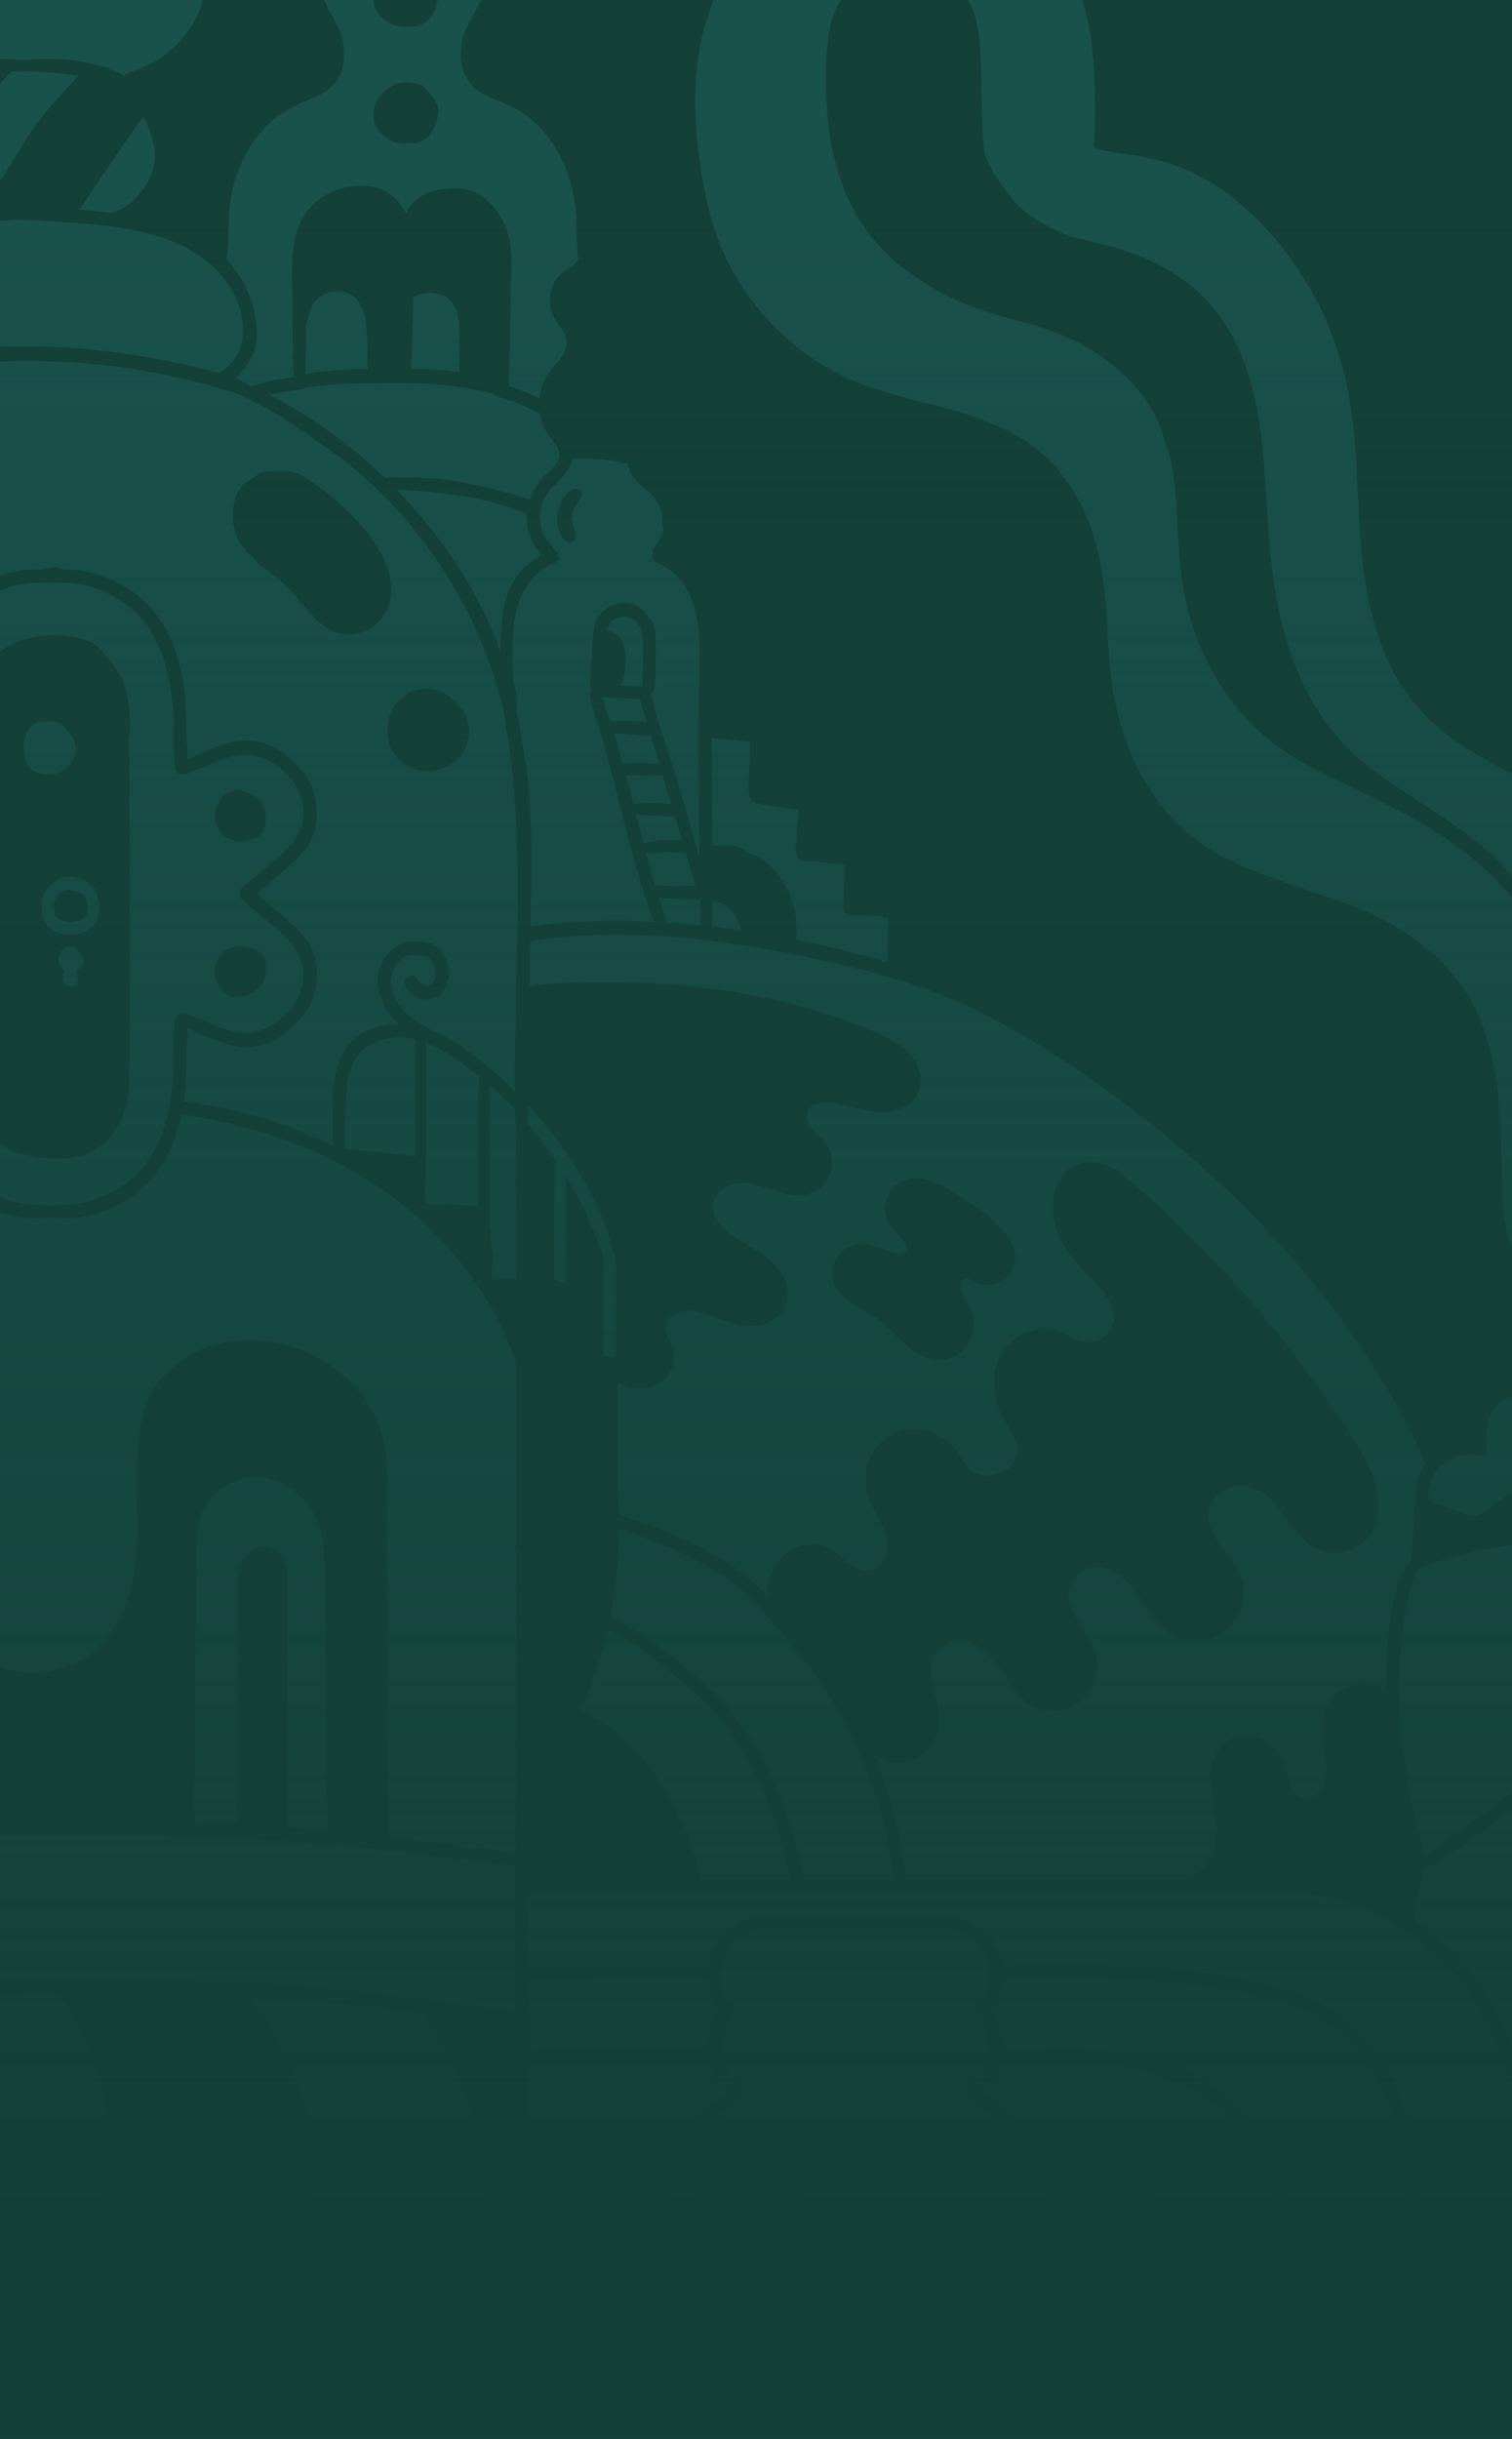 <svg xmlns="http://www.w3.org/2000/svg" xml:space="preserve" id="Layer_1" x="0" y="0" viewBox="0 0 335 540"><style>.st0{fill:#134038}.st1{opacity:.1;enable-background:new}.st2{fill:#50eef6}.st3{fill:url(#SVGID_1_)}</style><path d="M0 0h335v540H0z" class="st0"/><g class="st1"><path d="M36.432 146.47a33.4 33.4 0 0 0-2.017-5.039c-1.981-3.83-4.924-6.877-8.839-9.13-3.88-2.288-7.973-3.379-12.28-3.26-1.068 0-1.78-.083-2.136-.237-.356.154-1.068.237-2.136.237a22.1 22.1 0 0 0-9.025 1.652v13.568c2.054-1.502 4.469-2.547 7.245-3.126 2.931-.593 6.015-.617 9.254-.06 1.863.356 3.298.866 4.331 1.542.747.474 1.72 1.423 2.907 2.845 1.934 2.336 3.18 4.305 3.737 5.929.237.557.475 1.423.712 2.608.629 3.356.795 6.285.475 8.775q-.036.568-.178.889v.356a.6.6 0 0 1 .119.177v3.142c0 .083.024.155.059.238v14.643a.6.6 0 0 1 .059.237v51.459c0 .083-.059.178-.059.178v3.142a.6.6 0 0 0-.059.237v.296c.024.143.047.285.059.415.119 2.81-.261 5.431-1.127 7.885-1.459 4.186-3.88 7.15-7.237 8.893q-4.858 2.49-12.814 1.067c-2.883-.51-5.102-1.281-6.644-2.312a12 12 0 0 1-.838-.628v12.019a22.1 22.1 0 0 0 9.025 1.652c1.068 0 1.78.083 2.136.237.356-.154 1.068-.237 2.136-.237 4.307.119 8.4-.972 12.28-3.26 3.915-2.253 6.858-5.3 8.839-9.13a33.4 33.4 0 0 0 2.017-5.039c1.27-4.186 1.934-8.597 2.017-13.221a302 302 0 0 1-.059-4.624c0-1.34.083-2.549.237-3.616 0 .035.059.059.059.059v-1.541l.119-.238v-.177c0-.083.024-.154.059-.237 0-.083.024-.155.059-.238s.083-.142.119-.177c.036-.475.391-.795 1.068-.949.356-.083.89 0 1.602.237.237.083 2.231.889 5.992 2.431q3.612 1.547 6.229 1.6a10.3 10.3 0 0 0 4.152-.592 13.3 13.3 0 0 0 3.559-2.016c2.254-1.624 3.856-3.652 4.805-6.106 1.032-2.692 1.068-5.253.119-7.707-.51-1.423-1.424-2.81-2.729-4.15-.831-.949-2.076-2.099-3.737-3.439l-5.814-4.802c-.831-.676-1.21-1.28-1.127-1.838v-.177c-.083-.558.297-1.162 1.127-1.838l5.814-4.802c1.661-1.34 2.907-2.49 3.737-3.439 1.305-1.34 2.219-2.727 2.729-4.15.949-2.454.914-5.015-.119-7.707-.949-2.454-2.551-4.482-4.805-6.106a13.3 13.3 0 0 0-3.559-2.016 10.3 10.3 0 0 0-4.152-.592q-2.616.053-6.229 1.6c-3.761 1.542-5.754 2.348-5.992 2.431-.712.237-1.246.32-1.602.237-.676-.154-1.032-.474-1.068-.949-.036-.035-.083-.094-.119-.177s-.059-.155-.059-.238a.6.6 0 0 1-.059-.237v-.177c-.036-.083-.083-.155-.119-.238v-1.541c-.036 0-.059.024-.059.059a25.5 25.5 0 0 1-.237-3.616c0-1.032.024-2.573.059-4.624-.084-4.625-.749-9.036-2.018-13.222m13.881 29.228a5 5 0 0 1 1.839-.771c1.068-.154 2.456.32 4.153 1.423.985.711 1.685 1.422 2.076 2.134.237.593.391 1.34.474 2.253q.125 2.365-.712 3.557c-.475.676-1.246 1.185-2.314 1.541-1.981.676-3.773.569-5.398-.296a5 5 0 0 1-2.017-2.016 5.5 5.5 0 0 1-.771-2.846q.001-3.077 2.67-4.979m-1.898 36.578a5 5 0 0 1 2.017-2.016c1.625-.865 3.417-.972 5.398-.296 1.068.356 1.839.865 2.314 1.541q.837 1.192.712 3.557c-.083.913-.237 1.66-.474 2.253-.391.712-1.091 1.423-2.076 2.134-1.697 1.103-3.085 1.577-4.153 1.423a5 5 0 0 1-1.839-.77q-2.67-1.904-2.67-4.98c0-1.032.261-1.98.771-2.846M81.279 73.847c-.083-1.779-.273-3.237-.593-4.387-.474-1.66-1.246-2.929-2.314-3.794-.831-.676-1.815-1.043-2.966-1.126a7.1 7.1 0 0 0-3.144.356c-1.186.557-2.076 1.245-2.669 2.075-.593.829-1.091 2.216-1.483 4.149-.083.391-.178.688-.297.889q0 5.994-.178 10.849c1.697-.32 3.619-.569 5.754-.771 1.507-.154 3.797-.273 6.881-.356a7 7 0 0 1 1.246 0c-.119-.794-.154-1.838-.119-3.142zm41.585 29.346c.558-.629.89-1.269 1.009-1.897.036-.19.059-.392.059-.593v-.06c0-.118-.023-.248-.059-.414-.083-.487-.309-1.02-.653-1.601-.747-1.067-1.328-1.873-1.72-2.431-.997-1.411-1.637-3-1.898-4.743a6 6 0 0 1-1.187-.415c-2.693-1.387-5.078-2.371-7.178-2.964-.866-.273-1.388-.498-1.542-.652a1.5 1.5 0 0 1-.415-.415c-.748-.024-1.792-.202-3.144-.534-3.916-.865-8.329-1.399-13.229-1.601-2.966-.083-7.392-.083-13.288 0-4.188.118-7.32.332-9.373.652-.724.107-1.388.166-1.958.178a.15.15 0 0 1-.059.059c-.202.119-.676.261-1.424.415-2.705.356-5.054.771-7.06 1.245a106 106 0 0 1 9.432 5.513 109 109 0 0 1 16.076 12.924 58.5 58.5 0 0 1 8.661 0c1.625.035 3.464.201 5.517.474a86.5 86.5 0 0 1 17.441 4.209c.178.083.332.154.474.237q1.086-3.344 3.916-6.047c1.033-.946 1.567-1.456 1.602-1.539m15.484 65.865c2.384-.297 4.971-.237 7.771.178l-1.958-6.403a8 8 0 0 1-1.068.059c-3.678-.32-5.754-.474-6.229-.474-.308 0-.593-.024-.83-.059a207 207 0 0 1 1.898 6.758 6 6 0 0 1 .416-.059m5.991 17.251c1.661-.272 2.966-.438 3.915-.474a15.4 15.4 0 0 1 2.848.178l-1.542-5.217h-.238l-7.771-.356a4 4 0 0 1-.653-.118 599 599 0 0 0 1.661 6.343q.41-.089 1.78-.356M101.39 69.578c-.392-1.577-1.127-2.786-2.195-3.616-.985-.747-2.314-1.126-3.975-1.126-1.27.083-2.337.297-3.203.652l-.415.237-.475 15.829v.119c1.542.036 2.907.083 4.093.119 2.337.119 4.544.332 6.644.652a8 8 0 0 1-.059-.889v-7.648c-.083-2.135-.213-3.581-.415-4.329m45.144 126.513c1.898.119 4.058.143 6.466.06.439 0 .807.023 1.127.059v-.119l-2.195-7.351c-.427.059-1.044.059-1.839 0q-1.245-.125-3.203 0c-1.697.119-2.753.178-3.144.178-.226 0-.415-.024-.593-.059a648 648 0 0 0 1.957 7.292c.404-.095.878-.119 1.424-.06m-13.169-41.854v.059c.605 1.66 1.21 3.521 1.839 5.573.225-.06.462-.095.711-.119a43.6 43.6 0 0 1 7.119.119h.237l-1.364-4.625c-.036-.166-.083-.332-.119-.474h-.296a350 350 0 0 1-7.06-.415c-.391 0-.747-.035-1.067-.118m-17.085-40.67c-4.426-1.814-9.516-3.142-15.246-3.972-3.595-.545-7.985-.936-13.17-1.185a127 127 0 0 1 5.576 6.225c5.849 6.96 10.56 14.192 14.119 21.698a78 78 0 0 1 3.263 8.003c.059-2.834.178-5.063.356-6.699.273-2.929.89-5.419 1.839-7.47 1.507-3.178 3.761-5.525 6.763-7.055-.083-.142-.166-.272-.238-.415a4 4 0 0 1-.296-.889h-.178c-.748-1.008-1.317-2.158-1.721-3.438a12.8 12.8 0 0 1-.593-4.625 2.6 2.6 0 0 1-.474-.178m24.025 64.561a6 6 0 0 1 .712-.178c1.151-.154 2.527-.213 4.153-.178.83.036 2.017.119 3.559.238l-1.898-6.344a2 2 0 0 1-.475.119q-1.193.177-3.203 0-2.314-.231-3.204-.178a8 8 0 0 1-1.305 0c.415 1.529.831 3.106 1.246 4.743.154.604.297 1.197.415 1.778M119.009 453.86v-.178h37.788v-.178c0-.557.083-1.387.237-2.49l.771-3.083c.356-1.387.866-2.466 1.543-3.26a4.5 4.5 0 0 1-.831-.949h-.534c-.7-1.363-1.079-3.296-1.127-5.81q-19.826.107-39.687.178h-.237v4.269c.119 0 .214.023.297.059v11.442zm-2.077 20.038h8.721v-.178h24.737c.427-.557.866-1.114 1.305-1.66a39.6 39.6 0 0 1 9.848-8.833 7 7 0 0 1-.653-.593 13 13 0 0 1-1.958-2.194c-.355-.593-.616-1.102-.771-1.541l-.83-1.838c-.083-.142-.166-.379-.238-.711h-38.084c-.7-.06-1.4-.143-2.077-.237z" class="st2"/><path d="M74.635 5.433c1.151 2.288 1.685 4.624 1.602 6.996-.083 2.608-.89 4.743-2.432 6.403-.914.984-2.231 1.873-3.975 2.668-2.017.83-3.524 1.482-4.508 1.956q-6.763 3.255-10.678 10.315c-2.337 4.185-3.654 8.976-3.975 14.347a326 326 0 0 1-.119 5.217c-.059 1.601-.178 2.988-.356 4.15a26 26 0 0 1 2.017 2.49 26 26 0 0 1 1.661 2.609c1.815 3.356 2.824 6.901 3.026 10.612q.124 2.544-.534 4.446c-.391 1.269-1.424 2.929-3.085 4.98-.38.451-.759.866-1.127 1.245a26 26 0 0 1 3.559 1.66q.462-.195 1.068-.356c3.275-.901 6.087-1.458 8.424-1.66-.202-.913-.297-2.158-.297-3.735l-.178-17.607c-.036-2.964.024-5.241.178-6.818.273-2.454.854-4.541 1.72-6.284q1.904-3.86 5.873-6.047c2.575-1.387 5.304-1.992 8.187-1.838 1.863.083 3.476.51 4.864 1.304a9.3 9.3 0 0 1 2.729 2.253 14 14 0 0 1 1.72 2.609c.154-.51.38-.972.653-1.364.202-.273.392-.534.593-.771.558-.593 1.21-1.15 1.958-1.66q2.491-1.547 6.229-1.779a9.5 9.5 0 0 1 3.975.237q3.435.836 6.051 3.913c1.661 1.98 2.764 4.245 3.322 6.818.474 1.98.629 4.766.474 8.359l-.534 24.425a51 51 0 0 1 6.822 2.668 11.9 11.9 0 0 1 2.314-5.929c.51-.676 1.341-1.719 2.492-3.142.866-1.221 1.269-2.395 1.186-3.498-.036-.83-.392-1.755-1.068-2.786a155 155 0 0 1-1.78-2.609c-.676-1.304-.949-2.727-.83-4.268.083-1.541.558-2.929 1.424-4.15.925-1.245 2.135-2.217 3.618-2.905.392-.474.807-.925 1.246-1.364a55 55 0 0 1-.356-4.209c-.035-1.15-.083-2.881-.118-5.217-.321-5.371-1.638-10.161-3.975-14.347q-3.915-7.061-10.678-10.315c-.985-.474-2.492-1.126-4.508-1.956-1.745-.794-3.062-1.684-3.975-2.668-1.543-1.66-2.349-3.794-2.432-6.403-.083-2.371.45-4.707 1.601-6.996.083-.154.594-1.091 1.543-2.786.564-1.032.986-1.903 1.265-2.646h-9.547c-.055.28-.119.567-.202.868l-.534 1.541a5.85 5.85 0 0 1-1.78 2.312q-1.068.836-2.135 1.067c-.356.083-.925.119-1.72.119-1.305 0-2.278-.083-2.907-.237s-1.281-.474-1.958-.949a7.8 7.8 0 0 1-1.364-1.067C83.394 2.59 82.872 1.366 82.797 0H71.828c.28.743.701 1.615 1.266 2.646a258 258 0 0 1 1.541 2.787m8.187 19.326c.202-1.933 1.044-3.498 2.551-4.683.237-.201.736-.534 1.483-1.008.439-.273.736-.439.89-.474.202-.035.51-.083.949-.118.32-.083.629-.142.949-.178.593-.083 1.127-.059 1.602.059.202 0 .475.059.831.178.237.083.57.154 1.009.237.356.083.629.202.831.356.035.036.178.261.415.652.273.237.558.51.831.83 1.186 1.34 1.839 2.514 1.958 3.498.036.747-.083 1.624-.356 2.609l-.534 1.541a5.85 5.85 0 0 1-1.78 2.312q-1.068.836-2.135 1.067c-.356.083-.925.119-1.72.119-1.305 0-2.278-.083-2.907-.237s-1.281-.474-1.958-.948a7.8 7.8 0 0 1-1.364-1.067c-1.225-1.342-1.747-2.93-1.545-4.745m50.958 253.856c.023.059.035.119.059.178v.474c-.035.083-.083.154-.118.237v2.016c0 .083-.024.142-.06.178v17.607c.036.083.06.155.06.238v.592c.201.095.332.155.415.178.237.036.652.06 1.245.06.285 0 .641-.036 1.068-.119v-1.008c0-.083.024-.154.06-.237v-17.133a.6.6 0 0 1-.06-.237v-2.016s-.083-.095-.118-.178v-.711s-.024-.095-.06-.178v-.237a.6.6 0 0 1-.059-.237v-.238s-.083-.094-.119-.177v-.238c-.035-.083-.083-.154-.118-.237a.6.6 0 0 1-.06-.237.7.7 0 0 1-.296-.178c-1.151-5.62-3.844-11.762-8.068-18.437a103 103 0 0 0-8.839-11.857l-1.602-1.778a21 21 0 0 0-.119 1.956c0 .676.036 1.446.119 2.312q1.086 1.316 2.136 2.668a91 91 0 0 1 2.373 3.142c.486.676.961 1.34 1.423 2.016v.237c0 .083-.023.142-.059.178v1.363a.6.6 0 0 0-.059.237v2.431c-.036.083-.083.154-.119.237v5.336a.6.6 0 0 1-.059.237v16.184c.498.202.973.404 1.424.593.355.131.771.202 1.245.237v-16.955a.6.6 0 0 0-.059-.237v-5.336a.6.6 0 0 1-.059-.237v-1.008a85 85 0 0 1 8.483 18.319M214.458.038c1.151 1.933 1.922 4.268 2.314 6.996.273 1.743.451 4.245.534 7.529l.237 9.901c.118 3.64.261 6.249.415 7.826.048.451.083.877.119 1.304.439 1.352.854 2.395 1.246 3.142.474 1.031 1.281 2.336 2.432 3.913q2.669 3.735 3.737 4.802c2.219 2.253 5.671 4.387 10.382 6.403q.925.391 1.779.711c5.173 1.02 9.492 2.17 12.933 3.438 6.489 2.371 11.745 5.537 15.779 9.486 6.253 6.13 10.382 14.916 12.399 26.381.676 3.83 1.186 8.739 1.542 14.703.593 9.011.925 13.908 1.008 14.702q1.246 13.464 4.628 23.299c2.847 8.181 6.822 14.964 11.923 20.335 3.322 3.474 8.863 7.683 16.611 12.627 7.984 5.134 13.584 9.272 16.788 12.391a50 50 0 0 1 3.736 4.124v-22.76c-3.375-1.766-5.93-3.142-7.651-4.129-7-3.996-12.482-8.917-16.433-14.762-2.966-4.423-5.244-9.699-6.822-15.829q-1.904-7.292-2.669-17.252c-.273-3.83-.594-9.628-.949-17.37-.439-6.842-1.163-12.592-2.195-17.252-2.848-12.841-8.745-24.164-17.678-33.97q-10.376-11.258-22.246-14.762c-1.899-.593-4.295-1.126-7.178-1.601-3.239-.474-5.672-.866-7.297-1.186-1.032-.202-1.542-.593-1.542-1.186 0-.249.059-.439.178-.593v-.771c.083-5.3.095-9.07.059-11.323-.119-4.233-.439-7.98-.949-11.264A53 53 0 0 0 239.782 0h-25.348z" class="st2"/><path d="M294.84 376.612c1.032-1.506 2.337-2.608 3.915-3.32 1.626-.711 3.346-.853 5.161-.415 1.258.273 2.326.783 3.204 1.542-.024-3.095.047-6.201.237-9.308.439-7.351 1.661-13.161 3.678-17.43.32-.628.652-1.09 1.008-1.363.048-.036.119-.119.119-.119l.059-.059c.119-.284.321-.557.594-.83a3.5 3.5 0 0 1 0-.711l.474-10.019c.06-.925.214-1.589.475-2.016-.202-1.494-.107-3.012.296-4.565a12.2 12.2 0 0 1 1.899-4.031 19 19 0 0 1-.356-.712c-7.985-17.157-18.865-33.294-32.628-48.435-12.813-14.074-27.679-26.797-44.61-38.179-10.559-7.197-20.431-12.628-29.602-16.303-7.557-3-16.93-5.692-28.119-8.063-11.354-2.454-21.652-4.055-30.906-4.802-11.117-.913-21.475-.676-31.085.711a6 6 0 0 1-1.187.119l-.119 10.138c1.602-.344 3.631-.581 6.111-.712 26.256-1.387 49.593 2.134 70 10.553 3.88 1.577 6.62 3.296 8.246 5.158a9.6 9.6 0 0 1 2.135 4.446c.321 1.743.084 3.296-.711 4.683s-2.053 2.372-3.797 2.964c-1.507.558-3.18.771-5.042.653-1.187-.119-2.824-.439-4.924-.949-2.29-.593-3.939-.972-4.924-1.126-1.222-.154-2.337-.083-3.322.237-1.186.356-1.934 1.008-2.254 1.956-.392 1.221-.024 2.466 1.127 3.735.273.32.747.806 1.424 1.482.676.629 1.15 1.127 1.423 1.482a6.6 6.6 0 0 1 1.424 3.142c.237 1.186.178 2.336-.178 3.439a6.85 6.85 0 0 1-1.839 2.964c-.866.866-1.863 1.459-2.966 1.779-1.934.592-4.509.355-7.712-.712-2.017-.676-3.286-1.067-3.797-1.185-1.459-.356-2.764-.51-3.915-.475q-2.082.125-3.737 1.245c-1.187.83-1.898 1.862-2.136 3.083-.237 1.15 0 2.348.712 3.616.593 1.032 1.46 1.992 2.61 2.905.914.712 2.409 1.696 4.509 2.965 2.052 1.221 3.559 2.229 4.508 3.023 1.543 1.269 2.694 2.692 3.441 4.268.831 1.779 1.032 3.498.593 5.158-.629 2.099-1.981 3.593-4.034 4.506-1.815.865-3.856 1.103-6.11.711-1.103-.201-2.883-.77-5.339-1.719-2.254-.866-4.058-1.364-5.398-1.482-1.341-.119-2.587.095-3.737.652-1.27.593-2.017 1.482-2.255 2.668-.118.794.083 1.755.593 2.905.677 1.577 1.044 2.525 1.128 2.845.355 1.506.083 3-.831 4.506-.83 1.423-1.993 2.431-3.5 3.024-1.388.557-2.907.687-4.568.415a11 11 0 0 1-3.5-1.186v4.15a.6.6 0 0 1 .059.237v19.564c.119 1.849.202 3.687.238 5.513.296.012.629.071 1.008.178a109.3 109.3 0 0 1 18.094 7.411c3.44 1.814 6.229 3.58 8.364 5.276 1.602 1.221 3.464 2.964 5.576 5.217-.083-3.367.914-6.237 2.966-8.596q1.834-2.081 4.628-2.846 2.9-.711 5.339.356c.747.355 1.601.889 2.551 1.6.51.439 1.281 1.068 2.313 1.898 2.017 1.576 3.856 2.074 5.517 1.482q1.833-.588 2.67-2.668.765-1.956.355-4.091c-.237-1.067-.711-2.336-1.423-3.794-1.151-2.217-1.756-3.415-1.839-3.616q-2.545-5.87-.356-10.672c.795-1.742 2.041-3.177 3.737-4.327 1.661-1.103 3.465-1.72 5.398-1.838 1.899-.119 3.762.273 5.577 1.186a11.9 11.9 0 0 1 4.39 3.616c.391.51.925 1.328 1.601 2.431.629.913 1.27 1.6 1.899 2.075 1.779 1.221 3.915 1.304 6.406.237 1.626-.747 2.67-1.779 3.145-3.083.593-1.304.474-2.881-.356-4.743-.439-1.031-1.246-2.466-2.433-4.328-1.222-2.217-1.874-4.565-1.957-7.054-.083-2.645.498-5.016 1.72-7.115 1.222-2.169 3.061-3.758 5.517-4.742 2.456-1.032 4.829-1.127 7.119-.297.356.119 1.281.569 2.788 1.364 1.103.557 2.052.889 2.847 1.008 1.899.32 3.536-.214 4.924-1.601q2.082-2.187 1.602-4.98c-.273-1.458-1.27-3.166-2.966-5.098-2.729-2.882-4.722-5.099-5.992-6.64-2.135-2.692-3.5-5.253-4.093-7.707-.558-2.051-.617-4.269-.178-6.64.474-2.099 1.341-3.759 2.61-4.98 1.744-1.624 3.832-2.288 6.288-2.016 1.341.143 2.599.522 3.797 1.127.13.035.261.071.415.118.392.083.914.392 1.543.949 19.457 16.517 36.21 35.476 50.246 56.854 1.744 2.608 3.061 4.802 3.974 6.58 1.305 2.49 2.171 4.861 2.61 7.114.558 2.81.475 5.194-.237 7.174a8.86 8.86 0 0 1-2.195 3.557 10 10 0 0 1-3.559 2.312c-2.848 1.031-5.576.771-8.187-.771-1.578-.913-3.345-2.727-5.279-5.454-2.1-3-3.773-4.98-5.043-5.928-2.218-1.696-4.603-2.336-7.178-1.898a7 7 0 0 0-3.381 1.66c-1.032.913-1.697 1.957-2.017 3.143-.593 2.288.142 4.885 2.195 7.766.558.794 1.4 1.921 2.551 3.379q1.476 1.956 2.135 3.557c.866 2.099.985 4.328.356 6.699-.593 2.336-1.779 4.209-3.559 5.632-1.744 1.459-3.832 2.253-6.288 2.372-2.409.083-4.568-.51-6.466-1.779-1.341-.913-2.67-2.288-3.975-4.15-1.424-2.217-2.515-3.853-3.263-4.92-1.269-1.779-2.669-3.166-4.212-4.15-1.815-1.186-3.618-1.625-5.398-1.305-1.424.237-2.646.925-3.678 2.075a6.17 6.17 0 0 0-1.602 3.854c-.083 1.66.594 3.592 2.017 5.81 2.053 3.165 3.204 5.039 3.441 5.632.795 1.98.985 4.055.593 6.225-.439 2.217-1.4 4.055-2.907 5.513-1.506 1.458-3.381 2.336-5.635 2.608q-3.381.41-6.051-1.244c-1.305-.795-2.587-2.052-3.856-3.795-1.305-2.051-2.314-3.58-3.025-4.565-1.899-2.691-3.856-4.446-5.873-5.276-1.306-.51-2.634-.676-3.975-.474-1.424.201-2.575.771-3.441 1.719-1.578 1.66-2.076 4.15-1.483 7.47.439 1.743.748 3.023.949 3.853.356 1.542.558 2.846.594 3.913.083 1.98-.439 3.854-1.543 5.632-1.151 1.779-2.634 3.047-4.449 3.794-1.863.712-3.796.736-5.813.06q-1.531-.534-2.67-1.423a97.7 97.7 0 0 1 6.466 22.646q.48 2.971.534 4.447c.012.273 0 .533-.059.77h61.814c.178-.225.51-.415 1.008-.592 2.527-.913 4.354-2.751 5.458-5.514.83-2.217 1.044-4.826.652-7.825 0-.083-.296-1.542-.89-4.387-.355-1.743-.533-3.202-.533-4.387.083-2.49.794-4.589 2.135-6.285 1.507-1.932 3.417-2.94 5.754-3.023 2.1-.119 4.034.652 5.814 2.312 1.424 1.387 2.468 3.225 3.144 5.513.51 1.815.854 2.941 1.009 3.38.557 1.221 1.281 2.039 2.194 2.43.867.356 1.78.32 2.729-.118.866-.392 1.566-1.032 2.077-1.897.795-1.305 1.067-3.166.83-5.573-.083-.984-.296-2.466-.652-4.446-.238-1.743-.273-3.202-.119-4.387a10.3 10.3 0 0 1 1.839-4.862m-70.238-96.278c-.391 1.151-1.032 2.075-1.898 2.787a5.77 5.77 0 0 1-3.085 1.363c-1.186.154-2.29-.023-3.322-.533-.866-.439-1.388-.676-1.542-.712-.712-.237-1.246-.142-1.602.297-.273.32-.38.806-.297 1.482.083.593.333 1.304.772 2.134.557.913.925 1.577 1.127 2.016 1.222 2.608 1.281 5.122.178 7.529a7.5 7.5 0 0 1-2.492 3.023 6.9 6.9 0 0 1-3.559 1.364c-2.492.237-5.138-.806-7.949-3.142-.439-.356-1.483-1.364-3.144-3.024-1.305-1.268-2.409-2.217-3.322-2.845-.629-.439-1.543-.984-2.729-1.66-1.305-.747-2.219-1.304-2.729-1.66-2.219-1.459-3.619-3.024-4.212-4.684-.629-1.897-.475-3.699.475-5.395.949-1.695 2.396-2.75 4.33-3.142 1.187-.237 2.527-.142 4.034.297.748.201 2.041.688 3.856 1.482 1.542.628 2.575.593 3.085-.119.51-.711.296-1.636-.653-2.786-.866-.949-1.507-1.66-1.898-2.134-.712-.866-1.222-1.66-1.543-2.372-.676-1.541-.628-3.177.119-4.92.712-1.696 1.863-2.881 3.441-3.557q3.078-1.245 7.118.355c1.151.439 2.99 1.459 5.517 3.083 2.528 1.66 4.331 2.881 5.399 3.676 1.898 1.506 3.441 3 4.627 4.505 1.068 1.34 1.756 2.645 2.076 3.913q.356 1.654-.178 3.379M184.263 4.662c.526-1.75 1.203-3.298 2.017-4.662h-28.171a58.5 58.5 0 0 0-3.684 14.681c-.795 6.794-.439 14.821 1.068 24.069.747 4.541 1.661 8.478 2.729 11.798 2.455 7.505 6.406 14.252 11.864 20.216 5.493 6.011 11.888 10.529 19.161 13.576 3.049 1.304 7.024 2.585 11.924 3.854 7.202 1.897 11.212 2.988 12.042 3.261 9.765 2.964 16.848 7.15 21.238 12.569.178.213.296.415.356.593 3.44 4.055 6.015 9.035 7.712 14.939 1.423 4.945 2.337 10.873 2.729 17.786.237 4.707.45 8.216.652 10.552.83 7.98 2.788 15.177 5.873 21.58 3.476 7.114 8.186 12.829 14.119 17.133 3.998 2.845 9.432 5.478 16.313 7.885 3.832 1.339 9.611 3.343 17.322 5.987 11.901 4.779 20.443 11.383 25.628 19.801 3.476 5.727 5.695 12.782 6.644 21.165.356 3.118.617 6.841.771 11.145.119 4.98.214 8.715.297 11.205.083 2.609.237 4.684.474 6.225.321 2.287.866 4.266 1.66 5.926v-77.284c-3.794-4.538-8.509-8.776-14.177-12.707-4.829-3.285-10.654-6.557-17.5-9.841-6.407-3.048-9.847-4.684-10.322-4.921-3.915-1.98-7.202-3.937-9.848-5.869-5.611-4.115-10.286-9.343-14-15.711-3.595-6.201-5.956-12.888-7.059-20.038-.475-2.762-.854-6.758-1.127-11.975-.273-5.537-.593-9.545-.949-12.035a63 63 0 0 0-.831-4.565 360 360 0 0 1-1.839-5.691c-2.1-5.691-5.849-10.647-11.271-14.88-4.663-3.64-10.286-6.438-16.848-8.418-4.947-1.304-8.637-2.348-11.093-3.142-6.324-2.099-12.007-5.039-17.025-8.833-2.456-1.779-4.568-3.652-6.348-5.632-4.508-4.897-7.736-11.062-9.669-18.497-1.578-6.047-2.278-13.019-2.077-20.927q.124-6.352 1.245-10.318m-29.009 200.263v-.534c-.035-1.731-.083-3.462-.118-5.217-.392.083-.89.083-1.483 0-.439-.035-1.899-.095-4.39-.178-1.317-.059-2.444-.201-3.381-.415q1.192 3.558 1.601 5.336c.012.118.012.213 0 .296 2.563.202 5.149.439 7.771.712m6.051-4.328c-.439-.32-1.068-.569-1.898-.771a23 23 0 0 1-1.602-.415v5.158c0 .225-.023.427-.059.593 2.136.261 4.295.545 6.466.83-.119-.676-.498-1.636-1.127-2.905q-1.068-1.956-1.78-2.49m35.297 12.509.237-9.841c-2.289-.475-4.722-.676-7.296-.593-1.27 0-2.076-.237-2.432-.712-.202-.272-.297-.853-.297-1.719l.356-8.952-8.365-.652c-.794 0-1.423-.178-1.898-.533-.475-.475-.676-1.34-.593-2.609l.593-8.181-7.89-1.186c-1.222-.237-2.052-.569-2.491-1.008-.511-.593-.736-1.624-.653-3.082l.356-9.842-8.542-.77.059 23.832 2.966-.059c1.151-.083 2.041.023 2.67.296.51.202 1.091.51 1.72.949.51.272 1.329.628 2.432 1.067q1.3.586 3.026 2.134c1.898 1.862 3.357 3.972 4.39 6.343 1.352 3.214 1.815 6.581 1.364 10.079 7.095 1.423 13.858 3.106 20.288 5.039m120.247 119.28 7.059 2.609c1.459.557 2.586.747 3.381.592.712-.154 1.507-.592 2.373-1.304l5.338-3.977v-21.327c-.16.075-.323.149-.473.227-2.765 1.387-4.45 3.344-5.043 5.869-.154.628-.237 1.423-.237 2.371.035 1.103.059 1.933.059 2.49 0 1.15-.273 1.862-.83 2.135-.273.154-.855.201-1.721.118-1.305-.201-2.634-.083-3.974.356s-2.516 1.103-3.5 2.016a9.2 9.2 0 0 0-2.195 3.32 9.7 9.7 0 0 0-.593 3.972v.415c.13.035.249.071.356.118M142.026 139.534a4.8 4.8 0 0 0-1.187-1.897c-.712-.628-1.341-.984-1.898-1.067-.392-.083-.985-.036-1.78.118a3.8 3.8 0 0 0-1.483.653c-.392.355-.736.913-1.008 1.659-.072.19-.143.427-.238.712.522 0 1.044.142 1.543.415 1.423.794 2.278 2.17 2.551 4.15q.177 1.422-.178 4.98c-.155.948-.333 1.565-.534 1.837-.155.297-.332.522-.534.653l4.923.237h.238a6 6 0 0 1-.06-.89l.06-8.299c0-1.506-.142-2.585-.415-3.261" class="st2"/><path d="m117.644 194.787-.119 10.316h.297c8.305-1.162 17.322-1.494 27.051-1.008q-2.652-7.399-4.449-14.051c-.676-2.371-2.053-7.707-4.153-16.006-1.696-6.64-3.203-11.952-4.508-15.948-.593-1.66-.926-3.023-1.009-4.091 0-.592.095-.984.297-1.185a.4.4 0 0 0 .059-.119 1.2 1.2 0 0 1-.296-.533c-.119-.439-.095-1.103.059-2.016l.059-2.846c0-.391.06-.972.178-1.719l.238-4.328c.201-1.577.355-2.584.474-3.023.475-1.625 1.483-2.881 3.026-3.794.356-.202.889-.415 1.601-.653.748-.237 1.448-.332 2.077-.296 2.171.036 4.034 1.269 5.576 3.676.51.711.854 1.422 1.008 2.134.083.356.119.913.119 1.66.083 4.707.059 8.24-.059 10.612-.119.711-.202 1.126-.238 1.245-.13.427-.356.687-.652.77a.42.42 0 0 1-.119.238c.237.391.415.936.534 1.66q.356 1.725 2.136 7.292a612 612 0 0 1 8.127 27.092c-.071-7.102-.119-14.133-.119-21.105v-7.529c.012-2.834.036-5.656.06-8.478.011-1.92.035-3.841.059-5.75.035-2.763.024-4.861-.059-6.284-.155-2.336-.499-4.387-1.009-6.166-.593-2.134-1.507-4.007-2.729-5.632-1.34-1.778-2.93-3.083-4.746-3.913-.605-.237-1.079-.498-1.423-.77a2.3 2.3 0 0 1-.356-.475.97.97 0 0 1-.06-.711 3 3 0 0 1 .119-.356c-.012-.071-.036-.142-.059-.237a1.18 1.18 0 0 1 .059-.83c.083-.201.392-.676.949-1.423a7.2 7.2 0 0 0 1.305-2.786 2 2 0 0 0 .06-.474c-.155-.261-.238-.676-.238-1.245 0-.795-.059-1.53-.178-2.194a8 8 0 0 0-.415-.711h.237a5 5 0 0 0-.356-.949 8.4 8.4 0 0 0-.889-1.363c-.202-.356-.499-.735-.89-1.127l-2.966-2.43c-.866-.949-1.424-1.743-1.661-2.372a4.7 4.7 0 0 1-.238-1.067c-.047.036-.106.083-.178.119-.071-.332-.13-.664-.177-1.008a2 2 0 0 1-.475.059c-.202 0-.688-.095-1.483-.296-1.341-.439-3.263-.688-5.754-.771-1.46-.083-2.551-.083-3.263 0a11 11 0 0 1-1.246 0q-.41 1.85-2.136 3.913c-.913.948-1.578 1.66-2.017 2.134-.83.83-1.447 1.577-1.839 2.253-.984 1.624-1.388 3.438-1.186 5.454s.926 3.711 2.195 5.098q.747.819 1.068 1.423c.284.166.474.32.593.475.237.272.273.735.119 1.363h.178v.119c-.036.118-.155.261-.356.415-.321.272-.772.533-1.365.77-1.815.83-3.405 2.135-4.746 3.913-1.222 1.625-2.135 3.498-2.728 5.632-.511 1.779-.855 3.83-1.009 6.166-.083 1.423-.095 3.521-.059 6.284.024 1.126.047 2.253.059 3.379v.711l.653 1.423c.059.332.106.617.118.83.095.783.119 1.731.119 2.846.012.51.012 1.02 0 1.541 1.436 7.541 2.337 13.387 2.729 17.549.356 4.351.498 10.849.415 19.504m5.992-81.22c.237-1.576.854-2.964 1.839-4.149.51-.593 1.044-.973 1.601-1.127a1.7 1.7 0 0 1 1.009.059c.32.119.557.321.712.593.237.475.178.973-.178 1.482-.083.119-.38.558-.89 1.305-1.068 1.387-1.305 2.964-.712 4.742.32.83.498 1.34.534 1.542.154.676.083 1.186-.237 1.541-.238.273-.558.415-.95.415-.355 0-.711-.095-1.067-.296-.439-.273-.855-.83-1.246-1.66-.558-1.423-.688-2.905-.415-4.447m192.975 296.541q9.837-6.383 18.389-13.411v-54.634q-11.873 1.46-20.524 5.263a2.5 2.5 0 0 1-.653.237 2.4 2.4 0 0 1-.178.771c-2.254 6.165-3.464 13.908-3.619 23.239-.118 13.315 1.78 26.382 5.695 39.187.238-.213.534-.427.89-.652m9.729 27.33c3.614 4.672 6.49 9.865 8.66 15.553v-52.492a173 173 0 0 1-17.736 12.455c-.582.379-1.08.533-1.483.474a.7.7 0 0 1-.178.178c.023.438-.071.948-.297 1.541-.985 3.166-1.625 6.344-1.898 9.545a2.2 2.2 0 0 1-.119.533 55 55 0 0 1 13.051 12.213M92.017 233.263v-1.779a.6.6 0 0 0 .059-.237v-.889a.6.6 0 0 0 .059-.237 17 17 0 0 0-1.483-.297c-2.373-.356-4.651-.118-6.822.712-2.337.83-4.07 2.169-5.22 4.031-.747 1.221-1.269 2.703-1.542 4.446-.202 1.103-.332 2.692-.415 4.743l-.297 9.9a6 6 0 0 1-.119.83c1.246-.059 2.764.036 4.568.297l11.034 1.186h.178v-1.779a.6.6 0 0 1-.059-.237V233.5c0-.083.023-.154.059-.237m49.534 154.91c2.931 3.32 5.671 7.624 8.246 12.924 2.373 5.015 4.212 9.924 5.517 14.702.035.166.059.32.059.474h19.754c-3.618-17.251-9.906-30.377-18.864-39.364-2.1-2.135-5.481-5.016-10.144-8.656q-3.738-2.9-5.517-4.09c-2.088-1.376-4.081-2.443-5.992-3.202-.118.64-.261 1.269-.415 1.897-1.412 5.68-3.263 11.003-5.576 15.948q1.761.587 4.093 1.956c3.405 2.099 6.347 4.565 8.839 7.411M91.839 523.519q3.915-5.639 4.983-7.47c1.27-2.051 2.67-4.897 4.212-8.537 3.915-9.284 5.896-17.465 5.932-24.544q.054-8.768-3.737-18.674c-1.899-5.016-4.805-10.814-8.721-17.37-.273-.498-.475-.937-.593-1.305-3.227-.367-6.015-.687-8.365-.948-10.998-1.222-20.585-2.052-28.771-2.49-.475-.024-.973-.071-1.483-.119 8.032 11.181 12.588 21.663 13.644 31.421 1.222 11.703-1.981 24.01-9.61 36.934-1.981 3.284-3.797 5.905-5.458 7.885-1.27 1.541-3.476 3.889-6.644 7.055-2.966 2.928-5.137 5.3-6.526 7.114-1.863 2.442-3.215 4.956-4.117 7.529H84.79c.332-3.118 1.115-6.083 2.42-8.893.951-2.051 2.493-4.588 4.629-7.588" class="st2"/><path d="M112.424 162.596c-.107-.226-.19-.558-.238-1.008-.035-.38-.071-.759-.118-1.127a97 97 0 0 0-.356-2.43q-3.613-16.007-12.458-30.235c-6.49-10.47-14.51-19.363-24.085-26.678-1.649-1.221-4.105-2.941-7.356-5.158-.297-.201-.605-.427-.949-.652-2.919-1.968-5.256-3.474-7-4.506-.261-.142-.522-.273-.771-.415a67 67 0 0 0-3.915-2.016c-.083-.023-.178-.071-.297-.118a61 61 0 0 0-3.025-1.304c-15.21-4.778-30.753-7.126-46.627-7.055-1.754.008-3.495.051-5.229.118v47.415c2.196-.739 4.414-1.179 6.652-1.291a27 27 0 0 1 2.432-.059l1.305-.238c.712-.154 1.246-.237 1.602-.237a7 7 0 0 1 1.839.356c.119.035.214.083.297.119.522.011 1.044.023 1.542.059 3.085.154 6.134.913 9.136 2.253 3.832 1.743 7 4.185 9.492 7.351.202.201.38.415.534.652q4.574 6.171 5.873 15.651c.392 2.81.593 6.426.593 10.849v.415a.6.6 0 0 1 .059.237v.889c.036.083.083.155.119.238v1.126c0 .036.024.095.059.178v2.312l2.788-1.423c4.07-1.861 7.392-2.822 9.966-2.905 3.002 0 5.671.806 8.009 2.431 1.222.83 2.61 2.11 4.153 3.853.949 1.067 1.685 2.075 2.195 3.024.795 1.506 1.281 3.343 1.483 5.513.202 2.644-.142 4.921-1.008 6.818-.795 1.814-2.551 3.936-5.28 6.343-3.441 2.965-5.778 4.945-7 5.929l-.059.059h.059c1.222.984 3.559 2.964 7 5.929 2.729 2.407 4.485 4.529 5.28 6.343.866 1.897 1.21 4.174 1.008 6.818-.202 2.17-.688 4.007-1.483 5.513-.51.949-1.246 1.957-2.195 3.024-1.542 1.743-2.931 3.023-4.153 3.853-2.337 1.625-5.007 2.431-8.009 2.431-2.575-.083-5.897-1.044-9.966-2.905l-2.788-1.423v2.312c-.036.083-.059.178-.059.178v1.126c-.036.083-.083.155-.119.238v.889a.6.6 0 0 1-.059.237v.415c0 4.423-.202 8.039-.593 10.849a.24.24 0 0 1-.059.119c.237.023.475.035.712.059 11.817 1.707 22.614 4.956 32.39 9.722v-7.41c0-3.284.154-5.846.475-7.707.474-2.81 1.4-5.098 2.788-6.877 1.625-2.016 3.797-3.439 6.525-4.269a17 17 0 0 1 4.746-.711c-.724-.652-1.246-1.162-1.542-1.541-.237-.273-.629-.866-1.187-1.779-.866-1.577-1.447-3.047-1.72-4.387a9 9 0 0 1 .237-4.328c.439-1.458 1.163-2.703 2.195-3.735a17 17 0 0 1 1.898-1.541c.629-.391 1.127-.628 1.483-.711.475-.119 1.222-.178 2.254-.178 1.151 0 2.017.059 2.61.178q1.602.302 2.847 1.6a7 7 0 0 1 1.72 2.846c.51 1.814.415 3.533-.297 5.158a4.9 4.9 0 0 1-1.127 1.719c-.985.984-2.219 1.423-3.678 1.304-1.388-.201-2.527-.806-3.441-1.838q-.943-1.066-.89-2.134c.083-.391.273-.735.593-1.008q.534-.48 1.068-.355c.273.083.558.26.831.533l.593.771c.475.628 1.008.972 1.602 1.008.712.083 1.281-.273 1.72-1.067.356-.558.498-1.245.415-2.075q-.125-2.313-1.602-3.202c-.593-.32-1.578-.474-2.966-.474-.747 0-1.305.059-1.661.178-.51.154-1.044.474-1.602.948-.866.83-1.459 1.862-1.78 3.083-.356 1.221-.38 2.395-.059 3.498.119.557.391 1.209.83 1.956q1.12 2.188 2.492 3.38c.593.557 1.364 1.126 2.314 1.719.558.356 1.388.853 2.491 1.482.214.166.392.296.534.415 3.109 1.209 6.43 3.189 9.966 5.928a85 85 0 0 1 8.661 7.589c0-8.253.154-18.663.474-31.243.511-20.074-.178-35.95-2.076-47.605-.01-.048-.022-.107-.057-.178m-33.161-22.351q-3.56.766-6.585-1.067c-1.103-.628-2.337-1.695-3.678-3.201-1.353-1.494-2.325-2.549-2.907-3.142a2 2 0 0 0-.059-.178l-.237-.237a.8.8 0 0 0-.178-.237c-.036-.083-.083-.154-.119-.237l-.178-.178c-.036-.083-.083-.154-.119-.237l-.475-.475a.8.8 0 0 1-.237-.177.8.8 0 0 0-.178-.238l-.475-.474a.8.8 0 0 1-.237-.178.8.8 0 0 0-.178-.237l-.475-.474a.8.8 0 0 1-.237-.178.8.8 0 0 0-.178-.237l-.475-.474a.8.8 0 0 1-.237-.178c-.119-.083-.237-.154-.356-.237a2 2 0 0 0-.297-.238c-.119-.083-.237-.154-.356-.237a.7.7 0 0 1-.297-.178l-.237-.237a2 2 0 0 0-.297-.237 2 2 0 0 0-.297-.237.8.8 0 0 0-.237-.178c-.119-.083-.261-.154-.415-.237a2 2 0 0 1-.297-.237 2 2 0 0 1-.297-.237 2 2 0 0 0-.475-.178.8.8 0 0 1-.178-.237l-.475-.474a.8.8 0 0 0-.237-.178.8.8 0 0 1-.178-.237l-.119-.238c-.036-.083-.083-.154-.119-.237a.33.33 0 0 0-.178-.178.8.8 0 0 1-.178-.237l-.237-.237a2 2 0 0 1-.297-.237 2 2 0 0 0-.297-.178l-.237-.237a2 2 0 0 0-.297-.237 2 2 0 0 0-.297-.237.8.8 0 0 0-.178-.237.6.6 0 0 1-.119-.178.6.6 0 0 1-.059-.237l-.237-.238a.8.8 0 0 0-.178-.237l-.178-.178c-.083-.083-.142-.154-.178-.237s-.083-.154-.119-.237a.8.8 0 0 1-.178-.237.6.6 0 0 1-.119-.178.8.8 0 0 1-.178-.237.6.6 0 0 0-.059-.237.8.8 0 0 0-.178-.237.6.6 0 0 0-.059-.178c-.036-.083-.083-.154-.119-.237s-.083-.154-.119-.237-.083-.154-.119-.237c-.036-.036-.059-.095-.059-.178v-.237c-.036-.083-.083-.155-.119-.238v-.237c0-.035-.024-.095-.059-.178s-.083-.154-.119-.237v-.237c-.036-.083-.083-.154-.119-.237v-.178a.6.6 0 0 0-.059-.237c-.036-.083-.083-.154-.119-.237v-3.32c0-.083.024-.154.059-.237.036-.083.083-.154.119-.237v-.237a.6.6 0 0 0 .119-.178v-.712a.6.6 0 0 0 .119-.178.6.6 0 0 0 .059-.237v-.237c.036-.083.083-.154.119-.237a.6.6 0 0 0 .119-.178.6.6 0 0 0 .059-.237v-.237c.036-.083.083-.154.119-.237a.6.6 0 0 0 .119-.178.6.6 0 0 0 .059-.237l.237-.237a.8.8 0 0 1 .178-.238.6.6 0 0 0 .119-.177.6.6 0 0 0 .059-.238l.475-.474a.8.8 0 0 0 .237-.178.8.8 0 0 0 .178-.237l.237-.237c.119-.083.261-.154.415-.237a2 2 0 0 1 .475-.178 2 2 0 0 0 .297-.237 2 2 0 0 0 .297-.237c.119-.083.261-.154.415-.237a.7.7 0 0 1 .297-.178c.119-.083.237-.154.356-.237s.237-.154.356-.237.214-.155.297-.238c.237-.083.498-.142.771-.177.202-.083.415-.143.653-.178.154-.036.332-.083.534-.119h4.271c.202.036.38.083.534.119.237.035.451.095.653.178.202.035.38.083.534.118.178.024.332.036.475.059a28 28 0 0 1 2.373 1.423c4.948 3.202 9.314 7.174 13.11 11.916 2.456 3.285 4.01 6.202 4.687 8.774q.659 2.49.356 4.98c-.237 1.779-.807 3.32-1.72 4.625-1.386 1.932-3.237 3.177-5.574 3.734m24.084 24.781c-.593 1.506-1.566 2.763-2.906 3.795a9 9 0 0 1-4.45 1.837c-1.981.237-3.797-.083-5.458-.948-1.744-.866-3.025-2.17-3.856-3.913a4.7 4.7 0 0 1-.534-1.364l-.237-1.778a18 18 0 0 1 .178-3.201 9.4 9.4 0 0 1 1.78-3.735c.914-1.15 1.993-1.992 3.263-2.55s2.61-.77 4.034-.652c1.459.119 2.753.569 3.856 1.364.593.391 1.222.925 1.898 1.601.949.948 1.566 1.66 1.839 2.134.32.51.51.972.593 1.363q1.122 3.078 0 6.047m202.052 367.563c-.047-1.612 0-3.284.119-5.039.237-4.351 1.21-11.323 2.907-20.927q2.367-13.517 2.491-20.987c.083-8.501-1.34-15.983-4.271-22.469-3.476-7.707-8.542-13.339-15.186-16.896q-5.161-2.792-13.882-4.624c-13.846-2.845-29.898-4.067-48.17-3.675-2.254.047-4.105-.048-5.576-.297-.569.024-1.151.048-1.72.059-.036 2.597-.392 4.589-1.068 5.988h-.534c-.273.356-.57.676-.89.949.676.794 1.187 1.873 1.543 3.26l.771 3.083c.154 1.103.237 1.933.237 2.49v.237c1.697.024 3.393.071 5.102.119h.178c3.429-.095 5.422-.154 5.991-.178q6.585-.054 11.568.356c8.934.83 16.278 3.059 22.009 6.699 3.832 2.407 7.202 5.537 10.085 9.367 2.764 3.675 4.9 7.742 6.406 12.212 2.848 8.217 3.56 17.335 2.136 27.33-.32 2.099-1.044 5.893-2.195 11.383q-1.548 7.114-1.958 11.383c-.261 2.335-.367 4.873-.332 7.588h23.99c-.178-2.549-.107-5.015.249-7.411m27.882-6.877a36.2 36.2 0 0 0 1.719 9.656v-25.067c-.405 2.111-.682 3.656-.829 4.622-.677 4.15-.973 7.742-.89 10.789" class="st2"/><path d="M331.157 515.634h-.012c.32-2.253 1.341-7.624 3.085-16.125.282-1.394.535-2.722.77-4.008v-33.13a68 68 0 0 0-.651-2.524c-2.255-7.908-5.778-14.904-10.56-20.986-4.983-6.284-11.093-11.229-18.33-14.821-7.439-3.64-15.033-5.312-22.78-5.039-.463 0-.854-.024-1.187-.06H121.381l-4.152-.178v1.364a6 6 0 0 1-.415.119v.415c0 .083.023.154.059.237v12.272h-.059c.059.747.106 1.529.118 2.371h.237v-.178h39.687c.071-.877.202-1.612.415-2.193.202-.676.57-1.459 1.128-2.372q.711-1.245 1.245-1.956c.866-1.067 2.575-2.217 5.102-3.439l2.314-1.008c.557-.154 1.008-.213 1.364-.177h.059l.475-.119h8.542v-.059h23.967v.059h8.542l.475.119h.059c.356-.036.807.023 1.364.177l2.314 1.008c2.527 1.222 4.235 2.372 5.102 3.439q.533.711 1.245 1.956c.558.913.926 1.696 1.127 2.372.214.592.356 1.328.416 2.193h.178c.712-.119 2.313-.213 4.805-.296 10.524-.155 19.493 0 26.932.474 9.693.628 18.533 1.897 26.517 3.794 4.9 1.221 8.839 2.585 11.805 4.091 3.951 2.015 7.475 4.837 10.56 8.477 2.93 3.439 5.256 7.328 7 11.679 3.12 7.707 4.354 16.659 3.678 26.856q-.41 5.816-2.136 15.296-2.011 11.506-2.491 15.295a112 112 0 0 0-.831 13.398q0 1.299-.356 1.779l-.059.059c.035 1.245.142 2.49.285 3.735h25.722q-3.044-6.741-3.275-14.228-.125-4.038.712-10.138" class="st2"/><path d="M281.018 518.302c.795-3.593 1.34-6.367 1.661-8.3 1.424-9.402.925-17.939-1.483-25.611a41 41 0 0 0-5.695-11.56c-2.61-3.64-5.671-6.616-9.195-8.952-4.746-3.202-10.702-5.336-17.856-6.403-4.236-.593-10.619-.854-19.161-.771-3.204.083-5.6 0-7.178-.237-.095-.012-.19-.035-.297-.059-.035.296-.095.522-.178.652l-.83 1.838c-.155.439-.416.948-.771 1.541a13 13 0 0 1-1.958 2.194 7 7 0 0 1-.653.593 39.6 39.6 0 0 1 9.848 8.833c.296.368.569.723.83 1.067 1.709.048 3.405.142 5.102.297 4.864.438 9.136 1.541 12.814 3.32 4.354 2.098 7.474 4.944 9.373 8.537 2.171 4.114 2.811 9.07 1.898 14.88-.356 2.099-.949 4.565-1.78 7.41a802 802 0 0 0-2.195 7.292c-2.622 8.644-4.176 17.015-4.722 25.137h29.65a82 82 0 0 1 1.115-13.398c.32-1.743.866-4.506 1.661-8.3m-167.052-73.038v-7.648s.059-.095.059-.178v-1.601h.297l-.059-2.964h-.238v-11.975c.036-.083.084-.154.119-.237v-2.905c0-.083.024-.155.059-.238v-.889c0-.083.024-.154.06-.237v-3.32h-.06a4 4 0 0 1-.415-.059c-12.529-1.506-21.937-2.621-28.237-3.32-10.998-1.221-20.585-2.051-28.771-2.49q-12.458-.711-37.551-.711h-2.314c-6.581 0-12.211.018-16.915.051v31.92c11.336-.159 20.106-.221 26.288-.195 14.949.083 28.332.569 40.161 1.482q15.963 1.245 47.517 5.514" class="st2"/><path d="M221.933 531.344c-.795-4.185.379-9.153 3.5-14.88q.124-.231 2.491-4.446c1.032-1.779 1.804-3.296 2.314-4.565 1.578-3.676 2.396-7.612 2.432-11.798.036-4.031-.652-7.979-2.076-11.857h-.012a35.6 35.6 0 0 0-3.737-7.41 6 6 0 0 1-.475.118c.036-.154.083-.296.119-.415a.6.6 0 0 0 .059-.177 40 40 0 0 0-1.898-2.55 41.8 41.8 0 0 0-8.958-8.122c-1.222-.794-1.661-1.541-1.305-2.252a.78.78 0 0 1 .356-.415c.035-.238.142-.498.296-.771.084-.119.416-.474 1.009-1.067 1.269-1.269 2.147-2.739 2.61-4.387h-.83q.267-.072.534-.178c.13-.024.249-.036.355-.059a9.3 9.3 0 0 0 .356-1.838l.06-1.186-.771-3.676c-.238-1.268-.617-2.217-1.128-2.845l-.949-.949-.118-.118h-.06c0-.083.024-.143.06-.178 0-.083.023-.154.059-.237s.059-.154.059-.237c.036-.083.083-.155.119-.238 0-.083.024-.142.059-.177 0-.083.024-.155.06-.238v-.652c-.036-.083-.06-.154-.06-.237s.024-.154.06-.237c-.036-.036-.06-.083-.06-.119.155.036.321.083.475.119.118.036.213.083.296.119.083-.119.178-.238.297-.356h.653c.676-1.245 1.032-2.929 1.067-5.039h-.356c-.047-.107-.094-.214-.118-.297v-1.778a2 2 0 0 0-.119-.356h.475c0-.237-.024-.462-.06-.652-.154-.747-.474-1.518-.949-2.312-.557-1.032-1.127-1.838-1.72-2.431-.748-.747-1.744-1.423-2.966-2.015-.273-.119-1.365-.558-3.263-1.305-.154 0-.32.024-.475.06-.355 0-.711.023-1.067.059-2.373 0-4.77.024-7.178.059h-23.967a420 420 0 0 0-6.644-.059c-.866.083-1.542.154-2.017.237-.51.083-.866.095-1.067.059-1.27.51-2.017.807-2.255.89-1.222.592-2.218 1.268-2.966 2.015-.593.593-1.162 1.399-1.72 2.431-.475.794-.795 1.565-.949 2.312-.119.628-.178 1.565-.178 2.786 0 2.253.379 4.032 1.127 5.336h.593c.119.154.237.296.356.415h.178c.119 0 .214.035.297.118.035.036.059.095.059.178.036.036.059.095.059.178l.238.237a.6.6 0 0 1-.06.237.8.8 0 0 1-.178.238.6.6 0 0 1-.059.177.6.6 0 0 1-.059.238v.652a.6.6 0 0 0-.06.237.8.8 0 0 0-.178.237v.356l-.296.237c-.51.628-.89 1.577-1.127 2.845l-.772 3.676.06 1.186c.035.355.071.711.118 1.067.107.071.214.142.297.237.154.154.297.32.415.474.143.083.285.19.416.297h-.89c.51 1.648 1.4 3.118 2.669 4.387.593.593.926.948 1.009 1.067.154.273.261.533.296.771a.78.78 0 0 1 .356.415c.356.711-.083 1.458-1.305 2.252a41.8 41.8 0 0 0-8.958 8.122 43 43 0 0 0-2.432 3.32 36.7 36.7 0 0 0-3.5 7.114c-1.424 3.878-2.112 7.826-2.076 11.857.036 4.186.854 8.122 2.432 11.798.51 1.269 1.282 2.786 2.314 4.565q2.367 4.215 2.491 4.446c3.121 5.727 4.295 10.695 3.5 14.88-.439 2.372-1.566 4.945-3.381 7.707-.202.332-.404.641-.617.949h72.907c-.202-.308-.415-.617-.617-.949-1.815-2.762-2.942-5.335-3.381-7.707m-42.416-51.755c0 2.372-.498 4.304-1.483 5.81-.273.391-.688.889-1.246 1.482-.711.795-1.15 1.281-1.305 1.482q-2.135 2.615-2.491 5.869c-.083.913-.083 2.016 0 3.32.119 1.459.202 2.55.237 3.261q.356 4.038-1.068 6.403c-.593.984-1.459 1.861-2.61 2.608a8.96 8.96 0 0 1-4.983 1.601c-1.898.083-3.524-.415-4.864-1.482-.914-.712-1.744-1.743-2.492-3.083-1.424-2.371-2.408-4.956-2.966-7.766a23.6 23.6 0 0 1-.297-8.3c.748-5.691 3.168-10.612 7.238-14.762q2.723-2.721 5.339-3.735c3.12-1.268 6.193-1.102 9.195.474q2.313 1.12 3.203 3.024c.475 1.032.676 2.288.593 3.794m24.738-2.964a913 913 0 0 1 13.94-.119l.178.178c-4.71 0-9.408-.023-14.118-.059m-26.221-60.352h19.932c-.023-.118-.047-.237-.059-.355-1.744-15.379-6.905-29.524-15.483-42.448-3.203-4.778-7.451-10.114-12.754-16.007-1.543-1.743-2.907-3.177-4.093-4.327-3.358-3.202-7.736-6.071-13.111-8.597-2.883-1.422-7.795-3.414-14.712-5.987a8 8 0 0 1-.652-.237q-.018 10.474-1.958 20.097c.166.024.321.071.475.119 3.049 1.067 6.763 3.296 11.152 6.699 5.019 3.711 8.804 6.877 11.331 9.485 9.847 9.924 16.468 23.56 19.873 40.906.047.238.059.451.059.652M63.957 404.239a.8.8 0 0 0 .178.237c.119.083.214.154.297.237.202.036.38.083.534.119.059 0 .095-.036.119-.06.071.024.131.048.178.06h1.424a.5.5 0 0 0 .237-.06q2.634.249 5.695.534c-.356-19.493-.558-36.235-.593-50.214q0-6.403-.178-9.604c-.154-3.118-.534-5.608-1.127-7.47-.831-2.691-2.314-5.015-4.449-6.995q-3.204-2.97-7.296-3.735c-2.765-.475-5.482-.06-8.127 1.245-2.693 1.304-4.627 3.201-5.813 5.691-.629 1.34-1.068 2.94-1.305 4.802-.119 1.103-.202 2.81-.237 5.098l-.475 56.736c.214.794.19 1.683-.059 2.667 2.231.083 4.425.166 6.585.237 0 0 .036.048.059.06.154.035.332.083.534.118.119 0 .237-.023.356-.059.036-.035.095-.059.178-.059l.178-.178a.22.22 0 0 0 .059-.119c.142.048.273.095.415.119.119 0 .237-.024.356-.059l.237-.119a2 2 0 0 1 .297-.237c0-.083.024-.154.059-.237a.8.8 0 0 1 .178-.237v-.178c0-.083.024-.154.059-.237v-52.763c0-.083.024-.155.059-.238s.095-.154.178-.237v-.178c0-.083.024-.154.059-.237v-.237c0-.083.024-.154.059-.237a.6.6 0 0 0 .059-.237.6.6 0 0 0 .119-.178c0-.083.024-.154.059-.237v-.237c0-.083.024-.154.059-.237.036-.036.059-.095.059-.178.036-.083.083-.154.119-.237l.119-.237a.6.6 0 0 0 .059-.238.33.33 0 0 0 .178-.177c0-.083.024-.155.059-.238a.8.8 0 0 1 .178-.237c.036-.083.083-.154.119-.237a.8.8 0 0 0 .237-.178c0-.083.024-.154.059-.237a.8.8 0 0 1 .178-.237c.036-.083.083-.154.119-.237a.8.8 0 0 0 .237-.178 2 2 0 0 1 .297-.237c.119-.083.237-.154.356-.237l.237-.237a.7.7 0 0 1 .297-.178 2 2 0 0 1 .297-.237c.154-.083.297-.155.415-.238.119-.047.214-.106.297-.177a10.3 10.3 0 0 1 2.195-.119l.356.178c.154.035.332.083.534.118.083.036.154.06.237.06a.7.7 0 0 0 .297.178c.119.083.261.154.415.237.154.035.32.095.475.178.083.083.178.154.297.237.036.083.083.154.119.237s.059.154.059.237l.178.178.237.237c.036.083.083.154.119.237a.6.6 0 0 1 .059.237l.178.178c.036.083.083.154.119.237l.119.237c0 .083.024.155.059.238 0 .083.024.142.059.177a.6.6 0 0 1 .059.238v.237a.8.8 0 0 1 .178.237c0 .083.024.142.059.178v.889a.6.6 0 0 1 .059.237l.119.237c0 .083.024.154.059.237 0 .083.024.154.059.237v54.661a.6.6 0 0 1 .059.237v.237s.083.095.118.178M20.593 204.984c.391-.439.688-.866.89-1.304.273-.629.451-1.447.534-2.431 0-.747-.142-1.684-.415-2.786-.119-.83-.392-1.506-.831-2.016-.083-.119-.38-.379-.89-.771l-1.127-.711c-.629-.32-1.103-.51-1.424-.593-.676-.237-1.424-.32-2.254-.237-.558 0-1.092.095-1.602.296-.202.083-.593.321-1.186.712-1.388.948-2.278 1.932-2.67 2.964q-.231.587-.356 1.779c-.202 2.051.178 3.699 1.127 4.92.747.913 1.697 1.518 2.848 1.838.914.32 2.041.391 3.381.237.629-.083 1.104-.178 1.424-.296 1.068-.32 1.922-.854 2.551-1.601m-1.661-2.134c-.51.747-1.566 1.162-3.144 1.245-1.578 0-2.646-.38-3.203-1.127-.32-.355-.51-.925-.593-1.719-.154-.948-.083-1.695.237-2.253.119-.154.51-.593 1.187-1.304.629-.439 1.091-.676 1.364-.711.392-.119 1.068 0 2.017.355l1.187.534c.391.201.629.332.712.415.119.118.273.474.475 1.067.389 1.577.318 2.751-.239 3.498m-.534 10.612c.237-.593.083-1.328-.475-2.194-.356-.628-.795-1.103-1.305-1.423-.676-.391-1.281-.474-1.839-.237q-.712.231-1.246 1.067c-.712 1.15-.771 2.253-.178 3.32.19.356.451.629.771.83-.154.676-.237 1.21-.237 1.601 0 .439.083.806.237 1.126.154.273.439.51.831.712.712.32 1.281.332 1.72.059.273-.202.498-.652.653-1.364-.154-.272-.237-.889-.237-1.837a.55.55 0 0 0-.059-.238c.237-.154.475-.355.712-.592.355-.356.569-.629.652-.83m90.526 69.896c.368-.154.842-.249 1.423-.297.712-.083 1.246-.094 1.602-.059l2.314.059v-28.1c.035-.154.083-.32.118-.475a311 311 0 0 1-.237-8.774 104 104 0 0 0-5.695-5.513v2.075s.024.095.06.178v28.99l.177.533c.119.392.155.973.119 1.72-.035.794-.024 1.363.059 1.719l.178.771.06.948-.06 4.98c0 .534-.035.948-.118 1.245" class="st2"/><path d="M40.169 246.72c-.997 5.004-2.776 9.237-5.339 12.687-2.575 3.474-5.908 6.142-10.025 8.003-4.153 1.862-8.388 2.609-12.695 2.253a2.4 2.4 0 0 1-.712-.178 1.1 1.1 0 0 1-.593.06c-.19.059-.391.095-.593.118-3.452.285-6.857-.151-10.211-1.288v100.829c.99.318 2.034.599 3.152.828q1.638.302 3.915.533c1.554-.154 2.883-.332 3.975-.533 2.492-.51 4.663-1.245 6.525-2.194q3.862-2.08 6.763-6.047c1.78-2.407 3.168-5.134 4.153-8.181 1.388-4.387 2.041-10.47 1.958-18.26l-.119-9.189c.036-3.474.261-6.521.653-9.13.391-2.727 1.044-5.134 1.958-7.232 1.341-3 3.417-5.597 6.229-7.767 2.693-2.098 5.731-3.58 9.136-4.446 5.339-1.423 10.832-1.209 16.491.652q8.311 2.721 14.06 9.071c2.492 2.881 4.236 5.75 5.22 8.596.712 2.016 1.186 4.352 1.424 6.996.154 1.695.237 4.114.237 7.232l.415 76.596c7.961.936 17.251 2.122 27.881 3.557h.238V301.499c-2.065-6.13-5.055-11.999-8.958-17.608-4.864-7.031-10.797-13.184-17.797-18.437-13.169-9.841-28.925-16.09-47.28-18.734zm54.221 7.233v4.031a5 5 0 0 1 0 .83v1.838a.6.6 0 0 0-.059.237v.178a.7.7 0 0 1-.119.178c-.024.569-.047 1.043-.059 1.423-.119 1.506-.036 2.762.237 3.794 4.912.083 8.768.332 11.568.771v-24.781a.6.6 0 0 1 .118-.178v-2.253c0-.083.024-.154.06-.237v-.889c0-.083.023-.154.059-.237v-.356a121 121 0 0 0-3.322-2.549c-3.085-2.277-5.932-3.925-8.543-4.921v.415c0 .083.024.154.059.237v2.016a.6.6 0 0 1 .059.237v20.038c.001 0-.023.095-.058.178M45.152 81.732c1.175.284 2.29.581 3.322.889 1.448-.877 2.563-1.85 3.322-2.905 1.744-2.371 2.373-5.276 1.898-8.715-.356-2.727-1.341-5.336-2.966-7.826-1.507-2.288-3.441-4.304-5.814-6.047-3.998-2.929-9.195-5.004-15.602-6.225-3.049-.593-6.68-1.067-10.915-1.423-2.254-.178-5.529-.415-9.847-.711l-5.28-.119a.7.7 0 0 1-.297.059L0 48.906v27.886c14.462-.534 29.514 1.1 45.152 4.94M26.762 46.28c1.305-.593 2.634-1.66 3.975-3.201q1.78-2.08 2.669-4.091 1.423-3.433.534-7.648c-.439-1.838-1.174-3.699-2.195-5.573-.297.391-.653.889-1.068 1.482l-6.644 9.604a320 320 0 0 0-6.051 9.07 5 5 0 0 1-.415.534q3.915.231 7.475.711c.237-.153.807-.45 1.72-.888M0 13.041c1.299.007 2.623.054 3.982.158.463 0 .854.035 1.186.118.332-.083.724-.118 1.186-.118 6.169-.474 11.722.059 16.67 1.601 1.661.557 3.12 1.186 4.39 1.897.391-.32.973-.593 1.72-.83 3.714-1.067 7.024-3.024 9.907-5.869 2.848-2.846 4.805-6.142 5.873-9.901.01-.031.015-.066.025-.097H0zm9.084 13.141c1.424-1.862 4.01-4.802 7.771-8.833.19-.214.368-.415.534-.593-3.263-.545-7.071-.854-11.449-.949h-.178l-1.186.059c-.32 0-.593-.024-.83-.059q-.623.018-1.246 0a2.7 2.7 0 0 1-.415.474L0 18.531v21.62l3.093-4.958c2.527-4.114 4.532-7.114 5.991-9.011M24.33 472.416c-.558-9.877-4.153-19.955-10.797-30.235a7 7 0 0 1-.356-.712c-5.004.01-9.389.027-13.177.054v79.503a855 855 0 0 1 5.525-4.858c6.17-5.775 10.939-12.414 14.297-19.92 3.476-7.908 4.983-15.853 4.508-23.832m-8.009-308.694-1.483-2.193c-.593-.747-1.21-1.269-1.839-1.542q-.765-.356-2.492-.356c-1.068 0-1.898.143-2.492.415-.985.475-1.756 1.388-2.313 2.728-.237.747-.38 1.268-.415 1.541v1.66c0 .865.024 1.387.059 1.541l.831 1.779c.593 1.102 1.602 1.802 3.025 2.075.356.083.914.118 1.661.118.558 0 .973-.023 1.246-.059.795-.154 1.542-.534 2.254-1.126.795-.629 1.447-1.423 1.958-2.372.32-.628.475-1.15.475-1.541.036-.51-.035-1.127-.237-1.838z" class="st2"/></g><linearGradient id="SVGID_1_" x1="167.5" x2="167.5" y1="491.779" y2="43.779" gradientTransform="matrix(1 0 0 -1 0 539.78)" gradientUnits="userSpaceOnUse"><stop offset="0" style="stop-color:#134038;stop-opacity:0"/><stop offset="1" style="stop-color:#134038"/></linearGradient><path d="M0 48h335v492H0z" class="st3"/></svg>